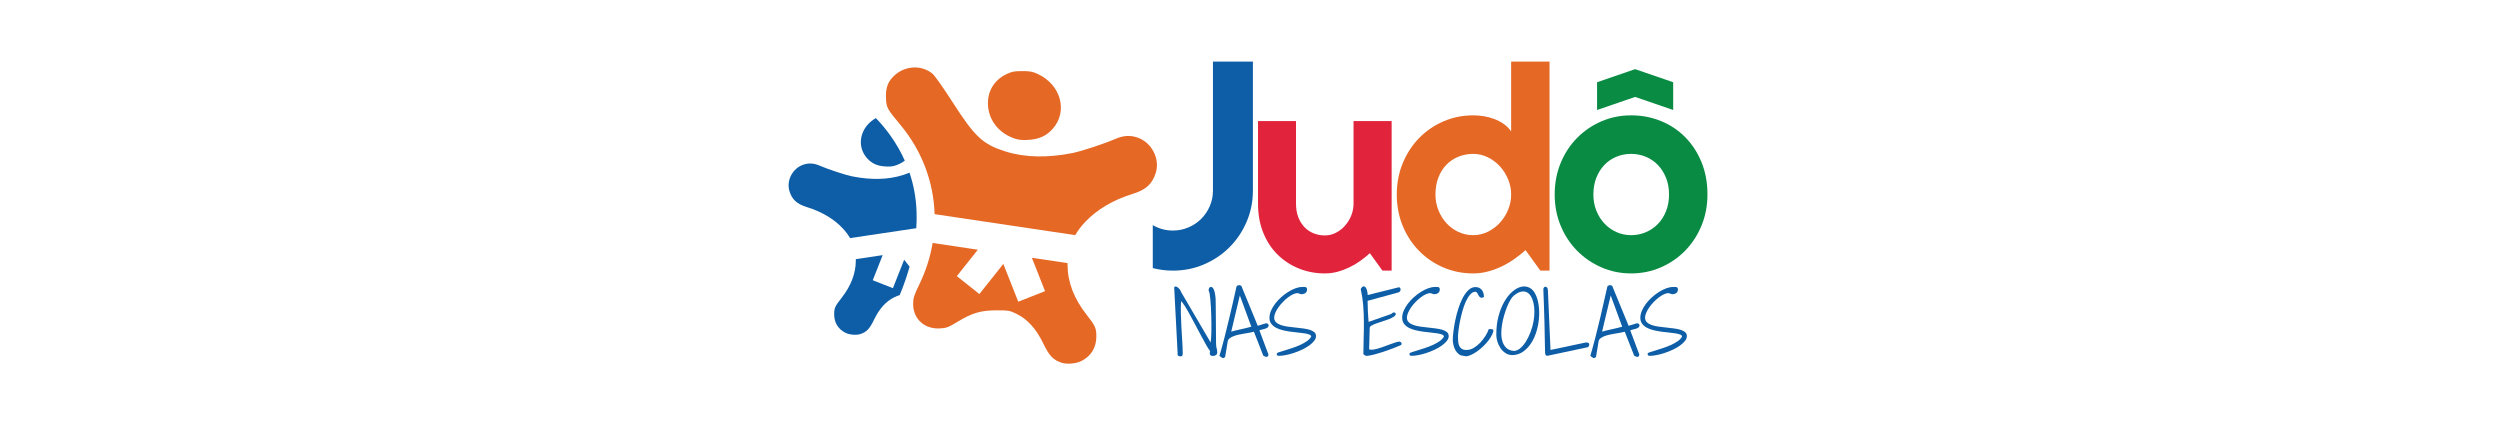 <?xml version="1.0" encoding="UTF-8" standalone="no"?>
<!DOCTYPE svg PUBLIC "-//W3C//DTD SVG 1.1//EN" "http://www.w3.org/Graphics/SVG/1.1/DTD/svg11.dtd">
<svg width="100%" height="100%" viewBox="0 0 229 40" version="1.1" xmlns="http://www.w3.org/2000/svg" xmlns:xlink="http://www.w3.org/1999/xlink" xml:space="preserve" xmlns:serif="http://www.serif.com/" style="fill-rule:evenodd;clip-rule:evenodd;stroke-linejoin:round;stroke-miterlimit:2;">
    <g transform="matrix(2.183,0,0,2.183,-502.037,-1816.66)">
        <path d="M287.456,842.808C287.327,842.926 287.19,843.036 287.043,843.14C286.897,843.243 286.743,843.333 286.583,843.409C286.423,843.485 286.258,843.546 286.088,843.591C285.918,843.636 285.745,843.658 285.569,843.658C285.183,843.658 284.819,843.59 284.48,843.453C284.14,843.316 283.842,843.122 283.586,842.87C283.33,842.618 283.129,842.311 282.983,841.95C282.836,841.589 282.763,841.183 282.763,840.734L282.763,837.266L284.357,837.266L284.357,840.734C284.357,840.945 284.389,841.134 284.453,841.3C284.518,841.466 284.605,841.605 284.714,841.719C284.823,841.832 284.951,841.918 285.098,841.976C285.244,842.035 285.402,842.064 285.569,842.064C285.734,842.064 285.889,842.026 286.035,841.95C286.182,841.874 286.31,841.773 286.419,841.648C286.528,841.523 286.614,841.382 286.677,841.224C286.739,841.065 286.771,840.902 286.771,840.734L286.771,837.266L288.37,837.266L288.37,843.541L287.984,843.541L287.456,842.808Z" style="fill:rgb(225,35,60);fill-rule:nonzero;"/>
    </g>
    <g transform="matrix(2.183,0,0,2.183,-500.717,-1816.66)">
        <path d="M301.017,840.348C301.017,840.816 300.933,841.253 300.765,841.657C300.597,842.061 300.368,842.411 300.079,842.706C299.79,843.001 299.451,843.233 299.063,843.403C298.674,843.573 298.257,843.658 297.812,843.658C297.37,843.658 296.955,843.573 296.566,843.403C296.178,843.233 295.838,843.001 295.547,842.706C295.256,842.411 295.026,842.061 294.858,841.657C294.69,841.253 294.607,840.816 294.607,840.348C294.607,839.871 294.69,839.43 294.858,839.023C295.026,838.617 295.256,838.266 295.547,837.972C295.838,837.677 296.178,837.445 296.566,837.277C296.955,837.109 297.37,837.025 297.812,837.025C298.257,837.025 298.674,837.104 299.063,837.263C299.451,837.421 299.79,837.645 300.079,837.936C300.368,838.227 300.597,838.577 300.765,838.985C300.933,839.393 301.017,839.848 301.017,840.348ZM299.405,840.348C299.405,840.09 299.363,839.856 299.279,839.647C299.195,839.438 299.081,839.259 298.937,839.108C298.792,838.958 298.623,838.843 298.43,838.763C298.236,838.682 298.03,838.642 297.812,838.642C297.593,838.642 297.387,838.682 297.193,838.763C297,838.843 296.832,838.958 296.69,839.108C296.547,839.259 296.435,839.438 296.353,839.647C296.271,839.856 296.23,840.09 296.23,840.348C296.23,840.59 296.271,840.814 296.353,841.021C296.435,841.228 296.547,841.408 296.69,841.56C296.832,841.713 297,841.833 297.193,841.921C297.387,842.009 297.593,842.053 297.812,842.053C298.03,842.053 298.236,842.012 298.43,841.93C298.623,841.848 298.792,841.732 298.937,841.584C299.081,841.435 299.195,841.256 299.279,841.045C299.363,840.834 299.405,840.601 299.405,840.348Z" style="fill:rgb(9,139,68);fill-rule:nonzero;"/>
    </g>
    <g transform="matrix(0.042,0,0,0.216,117.534,-132.755)">
        <path d="M850.693,649.476L767.701,643.933L684.71,649.476L684.71,661.252L767.701,655.709L850.693,661.252L850.693,649.476Z" style="fill:rgb(9,139,68);"/>
    </g>
    <g transform="matrix(2.183,0,0,2.183,-502.683,-1816.66)">
        <path d="M282.844,840.183C282.844,840.648 282.756,841.085 282.58,841.493C282.404,841.901 282.165,842.257 281.862,842.559C281.56,842.862 281.204,843.101 280.796,843.277C280.388,843.453 279.951,843.541 279.486,843.541C279.205,843.541 278.924,843.506 278.643,843.435L278.643,841.631C278.768,841.705 278.902,841.762 279.047,841.801C279.191,841.84 279.338,841.859 279.486,841.859C279.717,841.859 279.935,841.815 280.14,841.727C280.345,841.64 280.523,841.519 280.676,841.367C280.828,841.215 280.948,841.037 281.036,840.834C281.124,840.631 281.168,840.414 281.168,840.183L281.168,834.769L282.844,834.769L282.844,840.183Z" style="fill:rgb(13,94,166);fill-rule:nonzero;"/>
    </g>
    <g transform="matrix(2.183,0,0,2.183,-501.639,-1816.66)">
        <path d="M294.813,843.541L294.427,843.541L293.806,842.68C293.653,842.816 293.492,842.944 293.322,843.063C293.152,843.182 292.974,843.286 292.786,843.374C292.599,843.462 292.406,843.531 292.209,843.582C292.012,843.633 291.812,843.658 291.608,843.658C291.167,843.658 290.752,843.575 290.363,843.409C289.975,843.243 289.635,843.013 289.344,842.718C289.053,842.423 288.823,842.073 288.655,841.669C288.487,841.265 288.403,840.824 288.403,840.348C288.403,839.875 288.487,839.435 288.655,839.029C288.823,838.623 289.053,838.271 289.344,837.974C289.635,837.678 289.975,837.445 290.363,837.277C290.752,837.109 291.167,837.025 291.608,837.025C291.749,837.025 291.895,837.037 292.045,837.06C292.195,837.084 292.342,837.122 292.484,837.175C292.627,837.227 292.761,837.297 292.886,837.383C293.011,837.469 293.116,837.574 293.202,837.699L293.202,834.769L294.813,834.769L294.813,843.541ZM293.202,840.348C293.202,840.129 293.16,839.917 293.076,839.712C292.992,839.507 292.878,839.325 292.733,839.167C292.589,839.009 292.42,838.882 292.227,838.786C292.033,838.69 291.827,838.642 291.608,838.642C291.39,838.642 291.184,838.682 290.99,838.76C290.797,838.838 290.629,838.95 290.486,839.097C290.344,839.243 290.231,839.422 290.149,839.633C290.067,839.844 290.026,840.082 290.026,840.348C290.026,840.578 290.067,840.797 290.149,841.004C290.231,841.211 290.344,841.392 290.486,841.549C290.629,841.705 290.797,841.828 290.99,841.918C291.184,842.008 291.39,842.053 291.608,842.053C291.827,842.053 292.033,842.005 292.227,841.909C292.42,841.813 292.589,841.686 292.733,841.528C292.878,841.37 292.992,841.188 293.076,840.983C293.16,840.778 293.202,840.566 293.202,840.348Z" style="fill:rgb(229,104,37);fill-rule:nonzero;"/>
    </g>
    <g transform="matrix(0.636,0,0,0.636,-69.788,-503.899)">
        <path d="M278.842,833.685C278.928,833.56 279.031,833.523 279.152,833.574C279.273,833.625 279.387,833.703 279.492,833.808C279.598,833.914 279.682,834.019 279.744,834.125C279.807,834.23 279.822,834.279 279.791,834.271L284.092,841.619C284.115,841.502 284.137,841.312 284.156,841.051C284.176,840.789 284.189,840.48 284.197,840.125C284.205,839.769 284.207,839.381 284.203,838.959C284.199,838.537 284.191,838.115 284.18,837.693C284.168,837.271 284.15,836.857 284.127,836.451C284.103,836.045 284.076,835.68 284.045,835.355C284.014,835.031 283.978,834.762 283.939,834.547C283.9,834.332 283.853,834.201 283.799,834.154C283.799,834.029 283.822,833.91 283.869,833.797C283.916,833.683 284.01,833.627 284.15,833.627C284.283,833.627 284.393,833.705 284.478,833.861C284.564,834.017 284.631,834.193 284.678,834.389C284.725,834.584 284.758,834.775 284.777,834.963C284.797,835.15 284.807,835.271 284.807,835.326C284.814,835.482 284.82,835.73 284.824,836.07C284.828,836.41 284.832,836.799 284.836,837.236C284.84,837.674 284.844,838.133 284.848,838.613C284.852,839.094 284.855,839.553 284.859,839.99C284.863,840.428 284.865,840.818 284.865,841.162C284.865,841.506 284.869,841.756 284.877,841.912C284.885,842.131 284.914,842.322 284.965,842.486C285.016,842.65 285.041,842.838 285.041,843.049C285.041,843.221 284.977,843.349 284.848,843.435C284.719,843.521 284.576,843.564 284.42,843.564C284.334,843.564 284.258,843.553 284.191,843.529C284.125,843.506 284.072,843.467 284.033,843.412C283.994,843.357 283.973,843.285 283.969,843.195C283.965,843.105 283.982,842.994 284.021,842.861C283.881,842.697 283.701,842.422 283.482,842.035C283.264,841.648 283.023,841.211 282.762,840.723C282.5,840.234 282.227,839.721 281.941,839.182C281.656,838.642 281.383,838.133 281.121,837.652C280.859,837.172 280.615,836.752 280.389,836.392C280.162,836.033 279.978,835.787 279.838,835.654C279.799,836.162 279.787,836.75 279.803,837.418C279.818,838.086 279.846,838.769 279.885,839.469C279.924,840.168 279.965,840.849 280.008,841.514C280.051,842.178 280.072,842.764 280.072,843.271C280.072,843.435 280.025,843.539 279.932,843.582C279.838,843.625 279.74,843.635 279.639,843.611C279.537,843.588 279.451,843.547 279.381,843.488C279.31,843.43 279.299,843.385 279.346,843.353L278.842,833.685Z" style="fill:rgb(13,94,166);fill-rule:nonzero;"/>
    </g>
    <g transform="matrix(0.636,0,0,0.636,-69.788,-503.899)">
        <path d="M285.357,843.541C285.412,843.361 285.5,843.064 285.621,842.65C285.742,842.236 285.9,841.644 286.096,840.875C286.291,840.105 286.531,839.127 286.816,837.939C287.102,836.752 287.435,835.291 287.818,833.557C287.865,833.478 287.932,833.426 288.018,833.398C288.103,833.371 288.189,833.363 288.275,833.375C288.361,833.387 288.434,833.414 288.492,833.457C288.551,833.5 288.576,833.549 288.568,833.603L290.877,839.217L292.072,838.853C292.174,838.853 292.26,838.881 292.33,838.935C292.4,838.99 292.439,839.057 292.447,839.135C292.455,839.213 292.428,839.297 292.365,839.387C292.303,839.476 292.193,839.549 292.037,839.603C291.975,839.627 291.893,839.652 291.791,839.68C291.689,839.707 291.588,839.732 291.486,839.756C291.385,839.779 291.299,839.803 291.228,839.826C291.158,839.849 291.123,839.873 291.123,839.896L292.424,843.365C292.408,843.404 292.393,843.453 292.377,843.512C292.361,843.57 292.33,843.617 292.283,843.652C292.236,843.687 292.166,843.699 292.072,843.687C291.978,843.676 291.846,843.619 291.674,843.517L290.326,840.072C290.162,840.119 289.959,840.164 289.717,840.207C289.475,840.25 289.221,840.293 288.955,840.336C288.689,840.379 288.422,840.43 288.152,840.488C287.883,840.547 287.635,840.619 287.408,840.705C287.182,840.791 286.99,840.894 286.834,841.016C286.678,841.137 286.584,841.283 286.553,841.455C286.537,841.564 286.508,841.744 286.465,841.994C286.422,842.244 286.381,842.494 286.342,842.744C286.295,843.041 286.24,843.361 286.178,843.705C286.037,843.846 285.91,843.892 285.797,843.846C285.684,843.799 285.537,843.697 285.357,843.541ZM288.299,834.846L287.057,840.06C287.189,840.014 287.373,839.963 287.607,839.908C287.842,839.853 288.096,839.795 288.369,839.732C288.643,839.67 288.918,839.607 289.195,839.545C289.473,839.482 289.725,839.416 289.951,839.346L288.299,834.846Z" style="fill:rgb(13,94,166);fill-rule:nonzero;"/>
    </g>
    <g transform="matrix(0.636,0,0,0.636,-69.788,-503.899)">
        <path d="M293.631,843.189C293.639,843.142 293.75,843.084 293.965,843.014C294.18,842.943 294.447,842.859 294.768,842.762C295.088,842.664 295.443,842.551 295.834,842.422C296.225,842.293 296.602,842.146 296.965,841.982C297.328,841.818 297.654,841.637 297.943,841.437C298.232,841.238 298.443,841.017 298.576,840.775C298.576,840.65 298.49,840.553 298.318,840.482C298.146,840.412 297.92,840.353 297.639,840.307C297.357,840.26 297.037,840.221 296.678,840.189C296.318,840.158 295.949,840.115 295.57,840.06C295.191,840.006 294.822,839.935 294.463,839.849C294.103,839.764 293.783,839.644 293.502,839.492C293.221,839.34 292.994,839.148 292.822,838.918C292.65,838.687 292.564,838.4 292.564,838.057C292.564,837.721 292.641,837.379 292.793,837.031C292.945,836.683 293.146,836.346 293.396,836.017C293.646,835.689 293.934,835.381 294.258,835.092C294.582,834.803 294.92,834.549 295.271,834.33C295.623,834.111 295.971,833.939 296.314,833.814C296.658,833.689 296.978,833.627 297.275,833.627C297.353,833.627 297.435,833.625 297.521,833.621C297.607,833.617 297.684,833.623 297.75,833.639C297.816,833.654 297.871,833.687 297.914,833.738C297.957,833.789 297.978,833.865 297.978,833.967C297.978,834.217 297.896,834.396 297.732,834.506C297.568,834.615 297.369,834.67 297.135,834.67L296.631,834.506C296.435,834.506 296.215,834.562 295.969,834.676C295.723,834.789 295.475,834.941 295.225,835.133C294.975,835.324 294.73,835.543 294.492,835.789C294.254,836.035 294.043,836.289 293.859,836.551C293.676,836.812 293.527,837.074 293.414,837.336C293.301,837.598 293.244,837.834 293.244,838.045C293.244,838.31 293.33,838.527 293.502,838.695C293.674,838.863 293.9,838.998 294.182,839.099C294.463,839.201 294.785,839.277 295.148,839.328C295.512,839.379 295.881,839.424 296.256,839.463C296.631,839.502 297,839.545 297.363,839.592C297.727,839.639 298.049,839.703 298.33,839.785C298.611,839.867 298.838,839.98 299.01,840.125C299.182,840.269 299.268,840.463 299.268,840.705C299.268,840.939 299.174,841.174 298.986,841.408C298.799,841.642 298.553,841.867 298.248,842.082C297.943,842.297 297.594,842.496 297.199,842.68C296.805,842.863 296.408,843.019 296.01,843.148C295.611,843.277 295.223,843.377 294.844,843.447C294.465,843.517 294.139,843.549 293.865,843.541C293.787,843.541 293.721,843.514 293.666,843.459C293.611,843.404 293.6,843.314 293.631,843.189Z" style="fill:rgb(13,94,166);fill-rule:nonzero;"/>
    </g>
    <g transform="matrix(0.636,0,0,0.636,-69.788,-503.899)">
        <path d="M306.088,843.283C306.088,842.533 306.102,841.767 306.129,840.986C306.156,840.205 306.168,839.418 306.164,838.625C306.16,837.832 306.127,837.045 306.064,836.264C306.002,835.482 305.885,834.717 305.713,833.967C305.713,833.928 305.728,833.879 305.76,833.82C305.791,833.762 305.83,833.709 305.877,833.662C305.924,833.615 305.977,833.578 306.035,833.551C306.094,833.523 306.154,833.521 306.217,833.545C306.318,833.584 306.402,833.66 306.469,833.773C306.535,833.887 306.586,834.01 306.621,834.142C306.656,834.275 306.68,834.402 306.691,834.523C306.703,834.644 306.709,834.732 306.709,834.787L311.221,833.662C311.291,833.678 311.348,833.719 311.391,833.785C311.434,833.851 311.453,833.926 311.449,834.008C311.445,834.09 311.418,834.17 311.367,834.248C311.316,834.326 311.24,834.381 311.139,834.412L306.697,835.619C306.697,836.127 306.711,836.631 306.738,837.131C306.766,837.631 306.799,838.139 306.838,838.654L310.096,837.517C310.096,837.517 310.119,837.494 310.166,837.447C310.213,837.4 310.269,837.361 310.336,837.33C310.402,837.299 310.473,837.287 310.547,837.295C310.621,837.303 310.693,837.361 310.764,837.471C310.764,837.627 310.67,837.769 310.482,837.898C310.295,838.027 310.062,838.146 309.785,838.256C309.508,838.365 309.207,838.469 308.883,838.566C308.559,838.664 308.258,838.764 307.98,838.865C307.703,838.967 307.471,839.07 307.283,839.176C307.096,839.281 307.002,839.392 307.002,839.51L306.92,842.592C307.037,842.662 307.207,842.683 307.43,842.656C307.652,842.629 307.9,842.576 308.174,842.498C308.447,842.42 308.736,842.324 309.041,842.211C309.346,842.098 309.639,841.99 309.92,841.889C310.201,841.787 310.461,841.697 310.699,841.619C310.937,841.541 311.131,841.498 311.279,841.49C311.35,841.498 311.412,841.523 311.467,841.566C311.521,841.609 311.56,841.658 311.584,841.713C311.607,841.767 311.609,841.824 311.59,841.883C311.57,841.941 311.518,841.99 311.432,842.029C311.127,842.162 310.76,842.31 310.33,842.474C309.9,842.639 309.457,842.797 309,842.949C308.543,843.101 308.1,843.234 307.67,843.348C307.24,843.461 306.877,843.529 306.58,843.553C306.471,843.537 306.383,843.512 306.316,843.476C306.25,843.441 306.174,843.377 306.088,843.283Z" style="fill:rgb(13,94,166);fill-rule:nonzero;"/>
    </g>
    <g transform="matrix(0.636,0,0,0.636,-69.788,-503.899)">
        <path d="M312.744,843.189C312.752,843.142 312.863,843.084 313.078,843.014C313.293,842.943 313.56,842.859 313.881,842.762C314.201,842.664 314.557,842.551 314.947,842.422C315.338,842.293 315.715,842.146 316.078,841.982C316.441,841.818 316.768,841.637 317.057,841.437C317.346,841.238 317.557,841.017 317.689,840.775C317.689,840.65 317.603,840.553 317.432,840.482C317.26,840.412 317.033,840.353 316.752,840.307C316.471,840.26 316.15,840.221 315.791,840.189C315.432,840.158 315.062,840.115 314.684,840.06C314.305,840.006 313.935,839.935 313.576,839.849C313.217,839.764 312.896,839.644 312.615,839.492C312.334,839.34 312.107,839.148 311.935,838.918C311.764,838.687 311.678,838.4 311.678,838.057C311.678,837.721 311.754,837.379 311.906,837.031C312.059,836.683 312.26,836.346 312.51,836.017C312.76,835.689 313.047,835.381 313.371,835.092C313.695,834.803 314.033,834.549 314.385,834.33C314.736,834.111 315.084,833.939 315.428,833.814C315.771,833.689 316.092,833.627 316.389,833.627C316.467,833.627 316.549,833.625 316.635,833.621C316.721,833.617 316.797,833.623 316.863,833.639C316.93,833.654 316.984,833.687 317.027,833.738C317.07,833.789 317.092,833.865 317.092,833.967C317.092,834.217 317.01,834.396 316.846,834.506C316.682,834.615 316.482,834.67 316.248,834.67L315.744,834.506C315.549,834.506 315.328,834.562 315.082,834.676C314.836,834.789 314.588,834.941 314.338,835.133C314.088,835.324 313.844,835.543 313.605,835.789C313.367,836.035 313.156,836.289 312.973,836.551C312.789,836.812 312.641,837.074 312.527,837.336C312.414,837.598 312.357,837.834 312.357,838.045C312.357,838.31 312.443,838.527 312.615,838.695C312.787,838.863 313.014,838.998 313.295,839.099C313.576,839.201 313.898,839.277 314.262,839.328C314.625,839.379 314.994,839.424 315.369,839.463C315.744,839.502 316.113,839.545 316.477,839.592C316.84,839.639 317.162,839.703 317.443,839.785C317.725,839.867 317.951,839.98 318.123,840.125C318.295,840.269 318.381,840.463 318.381,840.705C318.381,840.939 318.287,841.174 318.1,841.408C317.912,841.642 317.666,841.867 317.361,842.082C317.057,842.297 316.707,842.496 316.312,842.68C315.918,842.863 315.521,843.019 315.123,843.148C314.725,843.277 314.336,843.377 313.957,843.447C313.578,843.517 313.252,843.549 312.978,843.541C312.9,843.541 312.834,843.514 312.779,843.459C312.725,843.404 312.713,843.314 312.744,843.189Z" style="fill:rgb(13,94,166);fill-rule:nonzero;"/>
    </g>
    <g transform="matrix(0.636,0,0,0.636,-69.788,-503.899)">
        <path d="M318.967,841.209C318.967,840.928 318.996,840.545 319.055,840.06C319.113,839.576 319.199,839.053 319.312,838.49C319.426,837.928 319.572,837.359 319.752,836.785C319.932,836.211 320.143,835.691 320.385,835.226C320.627,834.762 320.902,834.381 321.211,834.084C321.519,833.787 321.861,833.639 322.236,833.639C322.447,833.639 322.629,833.678 322.781,833.756C322.934,833.834 323.06,833.939 323.162,834.072C323.264,834.205 323.338,834.357 323.385,834.529C323.432,834.701 323.455,834.885 323.455,835.08C323.244,835.182 323.084,835.205 322.975,835.15C322.865,835.096 322.777,835.012 322.711,834.898C322.644,834.785 322.58,834.666 322.518,834.541C322.455,834.416 322.365,834.338 322.248,834.307C321.967,834.307 321.709,834.441 321.475,834.711C321.24,834.98 321.029,835.322 320.842,835.736C320.654,836.15 320.49,836.611 320.35,837.119C320.209,837.627 320.092,838.121 319.998,838.601C319.904,839.082 319.834,839.517 319.787,839.908C319.74,840.299 319.717,840.588 319.717,840.775C319.717,841.025 319.727,841.266 319.746,841.496C319.766,841.726 319.816,841.932 319.898,842.111C319.98,842.291 320.103,842.433 320.268,842.539C320.432,842.644 320.662,842.697 320.959,842.697C321.31,842.697 321.656,842.596 321.996,842.392C322.336,842.189 322.648,841.935 322.934,841.631C323.219,841.326 323.469,841 323.684,840.652C323.898,840.305 324.053,839.99 324.146,839.709C324.162,839.701 324.201,839.695 324.264,839.691C324.326,839.687 324.365,839.685 324.381,839.685C324.482,839.685 324.58,839.697 324.674,839.721C324.768,839.744 324.814,839.822 324.814,839.955C324.76,840.236 324.637,840.531 324.445,840.84C324.254,841.148 324.027,841.449 323.766,841.742C323.504,842.035 323.219,842.308 322.91,842.562C322.602,842.816 322.299,843.029 322.002,843.201C321.705,843.373 321.43,843.492 321.176,843.558C320.922,843.625 320.717,843.619 320.56,843.541C320.279,843.541 320.037,843.461 319.834,843.301C319.631,843.141 319.465,842.943 319.336,842.709C319.207,842.474 319.113,842.223 319.055,841.953C318.996,841.683 318.967,841.435 318.967,841.209Z" style="fill:rgb(13,94,166);fill-rule:nonzero;"/>
    </g>
    <g transform="matrix(0.636,0,0,0.636,-69.788,-503.899)">
        <path d="M325.236,840.576C325.228,839.592 325.33,838.695 325.541,837.887C325.752,837.078 326.029,836.373 326.373,835.771C326.717,835.17 327.102,834.683 327.527,834.312C327.953,833.941 328.377,833.705 328.799,833.603C329.221,833.502 329.619,833.541 329.994,833.721C330.369,833.9 330.674,834.24 330.908,834.74C331.119,835.185 331.264,835.703 331.342,836.293C331.42,836.883 331.434,837.492 331.383,838.121C331.332,838.75 331.217,839.369 331.037,839.978C330.857,840.588 330.613,841.141 330.305,841.637C329.996,842.133 329.627,842.543 329.197,842.867C328.768,843.191 328.275,843.381 327.721,843.435C327.283,843.459 326.908,843.371 326.596,843.172C326.283,842.973 326.027,842.723 325.828,842.422C325.629,842.121 325.48,841.801 325.383,841.461C325.285,841.121 325.236,840.826 325.236,840.576ZM327.721,834.904C327.588,835.014 327.439,835.205 327.275,835.478C327.111,835.752 326.951,836.078 326.795,836.457C326.639,836.836 326.496,837.248 326.367,837.693C326.238,838.139 326.137,838.588 326.062,839.041C325.988,839.494 325.953,839.935 325.957,840.365C325.961,840.795 326.021,841.183 326.139,841.531C326.256,841.879 326.435,842.168 326.678,842.398C326.92,842.629 327.244,842.771 327.65,842.826C327.963,842.865 328.277,842.764 328.594,842.521C328.91,842.279 329.201,841.951 329.467,841.537C329.732,841.123 329.965,840.652 330.164,840.125C330.363,839.598 330.51,839.072 330.603,838.549C330.682,838.08 330.721,837.621 330.721,837.172C330.721,836.723 330.678,836.31 330.592,835.935C330.506,835.56 330.381,835.236 330.217,834.963C330.053,834.689 329.85,834.494 329.607,834.377C329.365,834.26 329.086,834.238 328.769,834.312C328.453,834.387 328.103,834.584 327.721,834.904Z" style="fill:rgb(13,94,166);fill-rule:nonzero;"/>
    </g>
    <g transform="matrix(0.636,0,0,0.636,-69.788,-503.899)">
        <path d="M332.256,843.037C332.232,841.365 332.205,839.973 332.174,838.859C332.143,837.746 332.115,836.844 332.092,836.152C332.068,835.461 332.049,834.949 332.033,834.617C332.018,834.285 332.01,834.068 332.01,833.967C332.01,833.849 332.043,833.756 332.109,833.685C332.176,833.615 332.248,833.582 332.326,833.586C332.404,833.59 332.478,833.633 332.549,833.715C332.619,833.797 332.658,833.928 332.666,834.107L333.041,842.697L338.127,841.619C338.65,841.619 338.764,841.842 338.467,842.287L332.584,843.541C332.365,843.541 332.256,843.373 332.256,843.037Z" style="fill:rgb(13,94,166);fill-rule:nonzero;"/>
    </g>
    <g transform="matrix(0.636,0,0,0.636,-69.788,-503.899)">
        <path d="M338.771,843.541C338.826,843.361 338.914,843.064 339.035,842.65C339.156,842.236 339.314,841.644 339.51,840.875C339.705,840.105 339.945,839.127 340.23,837.939C340.516,836.752 340.85,835.291 341.232,833.557C341.279,833.478 341.346,833.426 341.432,833.398C341.518,833.371 341.603,833.363 341.689,833.375C341.775,833.387 341.848,833.414 341.906,833.457C341.965,833.5 341.99,833.549 341.982,833.603L344.291,839.217L345.486,838.853C345.588,838.853 345.674,838.881 345.744,838.935C345.814,838.99 345.853,839.057 345.861,839.135C345.869,839.213 345.842,839.297 345.779,839.387C345.717,839.476 345.607,839.549 345.451,839.603C345.389,839.627 345.307,839.652 345.205,839.68C345.103,839.707 345.002,839.732 344.9,839.756C344.799,839.779 344.713,839.803 344.643,839.826C344.572,839.849 344.537,839.873 344.537,839.896L345.838,843.365C345.822,843.404 345.807,843.453 345.791,843.512C345.775,843.57 345.744,843.617 345.697,843.652C345.65,843.687 345.58,843.699 345.486,843.687C345.393,843.676 345.26,843.619 345.088,843.517L343.74,840.072C343.576,840.119 343.373,840.164 343.131,840.207C342.889,840.25 342.635,840.293 342.369,840.336C342.103,840.379 341.836,840.43 341.566,840.488C341.297,840.547 341.049,840.619 340.822,840.705C340.596,840.791 340.404,840.894 340.248,841.016C340.092,841.137 339.998,841.283 339.967,841.455C339.951,841.564 339.922,841.744 339.879,841.994C339.836,842.244 339.795,842.494 339.756,842.744C339.709,843.041 339.654,843.361 339.592,843.705C339.451,843.846 339.324,843.892 339.211,843.846C339.098,843.799 338.951,843.697 338.771,843.541ZM341.713,834.846L340.471,840.06C340.603,840.014 340.787,839.963 341.021,839.908C341.256,839.853 341.51,839.795 341.783,839.732C342.057,839.67 342.332,839.607 342.609,839.545C342.887,839.482 343.139,839.416 343.365,839.346L341.713,834.846Z" style="fill:rgb(13,94,166);fill-rule:nonzero;"/>
    </g>
    <g transform="matrix(0.636,0,0,0.636,-69.788,-503.899)">
        <path d="M347.045,843.189C347.053,843.142 347.164,843.084 347.379,843.014C347.594,842.943 347.861,842.859 348.182,842.762C348.502,842.664 348.857,842.551 349.248,842.422C349.639,842.293 350.016,842.146 350.379,841.982C350.742,841.818 351.068,841.637 351.357,841.437C351.646,841.238 351.857,841.017 351.99,840.775C351.99,840.65 351.904,840.553 351.732,840.482C351.56,840.412 351.334,840.353 351.053,840.307C350.771,840.26 350.451,840.221 350.092,840.189C349.732,840.158 349.363,840.115 348.984,840.06C348.605,840.006 348.236,839.935 347.877,839.849C347.518,839.764 347.197,839.644 346.916,839.492C346.635,839.34 346.408,839.148 346.236,838.918C346.064,838.687 345.978,838.4 345.978,838.057C345.978,837.721 346.055,837.379 346.207,837.031C346.359,836.683 346.56,836.346 346.81,836.017C347.06,835.689 347.348,835.381 347.672,835.092C347.996,834.803 348.334,834.549 348.685,834.33C349.037,834.111 349.385,833.939 349.728,833.814C350.072,833.689 350.393,833.627 350.689,833.627C350.768,833.627 350.85,833.625 350.935,833.621C351.021,833.617 351.098,833.623 351.164,833.639C351.23,833.654 351.285,833.687 351.328,833.738C351.371,833.789 351.393,833.865 351.393,833.967C351.393,834.217 351.31,834.396 351.146,834.506C350.982,834.615 350.783,834.67 350.549,834.67L350.045,834.506C349.85,834.506 349.629,834.562 349.383,834.676C349.137,834.789 348.889,834.941 348.639,835.133C348.389,835.324 348.144,835.543 347.906,835.789C347.668,836.035 347.457,836.289 347.273,836.551C347.09,836.812 346.941,837.074 346.828,837.336C346.715,837.598 346.658,837.834 346.658,838.045C346.658,838.31 346.744,838.527 346.916,838.695C347.088,838.863 347.314,838.998 347.596,839.099C347.877,839.201 348.199,839.277 348.562,839.328C348.926,839.379 349.295,839.424 349.67,839.463C350.045,839.502 350.414,839.545 350.777,839.592C351.141,839.639 351.463,839.703 351.744,839.785C352.025,839.867 352.252,839.98 352.424,840.125C352.596,840.269 352.682,840.463 352.682,840.705C352.682,840.939 352.588,841.174 352.4,841.408C352.213,841.642 351.967,841.867 351.662,842.082C351.357,842.297 351.008,842.496 350.613,842.68C350.219,842.863 349.822,843.019 349.424,843.148C349.025,843.277 348.637,843.377 348.258,843.447C347.879,843.517 347.553,843.549 347.279,843.541C347.201,843.541 347.135,843.514 347.08,843.459C347.025,843.404 347.014,843.314 347.045,843.189Z" style="fill:rgb(13,94,166);fill-rule:nonzero;"/>
    </g>
    <g transform="matrix(0.04,0,0,0.04,42.058,-30.472)">
        <g id="path874" transform="matrix(3.652,0,0,3.652,-812.219,556.219)">
            <path d="M498.635,241.375C497.548,241.608 496.642,242.02 495.163,242.745C490.002,245.27 485.925,249.8 482.59,256.714C479.744,262.612 477.822,264.59 473.725,265.836C471.228,266.595 466.961,266.177 464.554,264.937C460.005,262.593 457.563,258.561 457.563,253.392C457.563,249.479 458.069,248.349 462.136,243.167C468.156,235.5 471.126,227.732 471.142,219.624C471.143,219.344 471.14,219.067 471.134,218.79L487.976,216.275L481.76,232.011L494.392,237.001L501.435,219.173L504.856,223.476C503.084,229.891 500.921,235.908 498.635,241.375ZM509.055,199.396C509.286,195.973 509.354,192.503 509.232,188.998C508.917,179.973 507.253,171.822 504.801,164.565C503.521,165.096 502.14,165.587 500.616,166.075C491.52,168.988 480.622,169.257 468.753,166.859C464.442,165.988 453.818,162.482 448.418,160.147C444.809,158.587 441.572,158.403 438.162,159.565C431.465,161.847 427.472,169.536 429.531,176.184C431.174,181.488 434.199,184.238 440.521,186.173C449.536,188.932 457.338,193.544 462.794,199.339C464.728,201.392 466.303,203.459 467.543,205.594L509.055,199.396ZM483.709,130.346C473.927,135.841 471.174,147.701 478.226,155.545C481.228,158.884 484.775,160.439 489.962,160.691C492.929,160.836 494.552,160.633 496.641,159.857C498.577,159.139 500.323,158.178 501.849,157.017C496.607,145.272 489.517,136.351 483.709,130.346Z" style="fill:rgb(13,94,166);fill-rule:nonzero;"/>
        </g>
        <g id="path8741" serif:id="path874" transform="matrix(3.652,0,0,3.652,-812.219,556.219)">
            <path d="M519.308,208.646L547.652,212.878L534.486,229.435L548.62,240.673L563.637,221.788L573.001,245.49L589.795,238.855L581.53,217.935L603.922,221.278C603.914,221.646 603.91,222.015 603.911,222.387C603.932,233.166 607.881,243.494 615.884,253.687C621.292,260.576 621.964,262.079 621.964,267.281C621.964,274.153 618.718,279.515 612.67,282.63C609.469,284.279 603.796,284.835 600.476,283.825C595.03,282.169 592.475,279.54 588.691,271.697C584.256,262.505 578.836,256.484 571.976,253.126C567.659,251.013 567.018,250.899 559.437,250.899C549.539,250.899 544.108,252.492 534.861,258.103C529.208,261.535 528.028,261.981 523.977,262.227C514.181,262.822 507.007,256.243 507.078,246.731C507.105,243.12 507.631,241.486 511.01,234.517C515.078,226.127 517.835,217.422 519.308,208.646ZM520.539,190.573C519.92,170.581 512.731,151.063 499.308,134.868C490.658,124.434 490.361,123.893 490.066,118.05C489.753,111.844 491.003,108.028 494.545,104.381C501.276,97.45 512.111,96.628 519.208,102.51C520.633,103.691 526.071,111.389 531.862,120.424C545.725,142.052 550.685,146.696 564.726,151.194C576.818,155.067 591.307,155.424 607.087,152.237C612.819,151.079 626.942,146.417 634.122,143.313C638.92,141.238 643.224,140.994 647.758,142.539C656.661,145.573 661.97,155.795 659.232,164.634C657.048,171.686 653.026,175.341 644.621,177.914C632.636,181.582 622.264,187.714 615.009,195.418C612.438,198.148 610.344,200.895 608.696,203.734L520.539,190.573ZM570.01,142.928C560.717,139.478 554.695,131.83 554.036,122.639C553.41,113.93 557.644,106.635 565.541,102.812C568.912,101.18 570.401,100.888 575.416,100.878C580.355,100.867 581.967,101.165 585.264,102.698C599.826,109.469 604.319,126.265 594.493,137.194C590.501,141.634 585.786,143.701 578.89,144.037C574.945,144.228 572.788,143.959 570.01,142.928Z" style="fill:rgb(229,104,37);fill-rule:nonzero;"/>
        </g>
    </g>
</svg>
